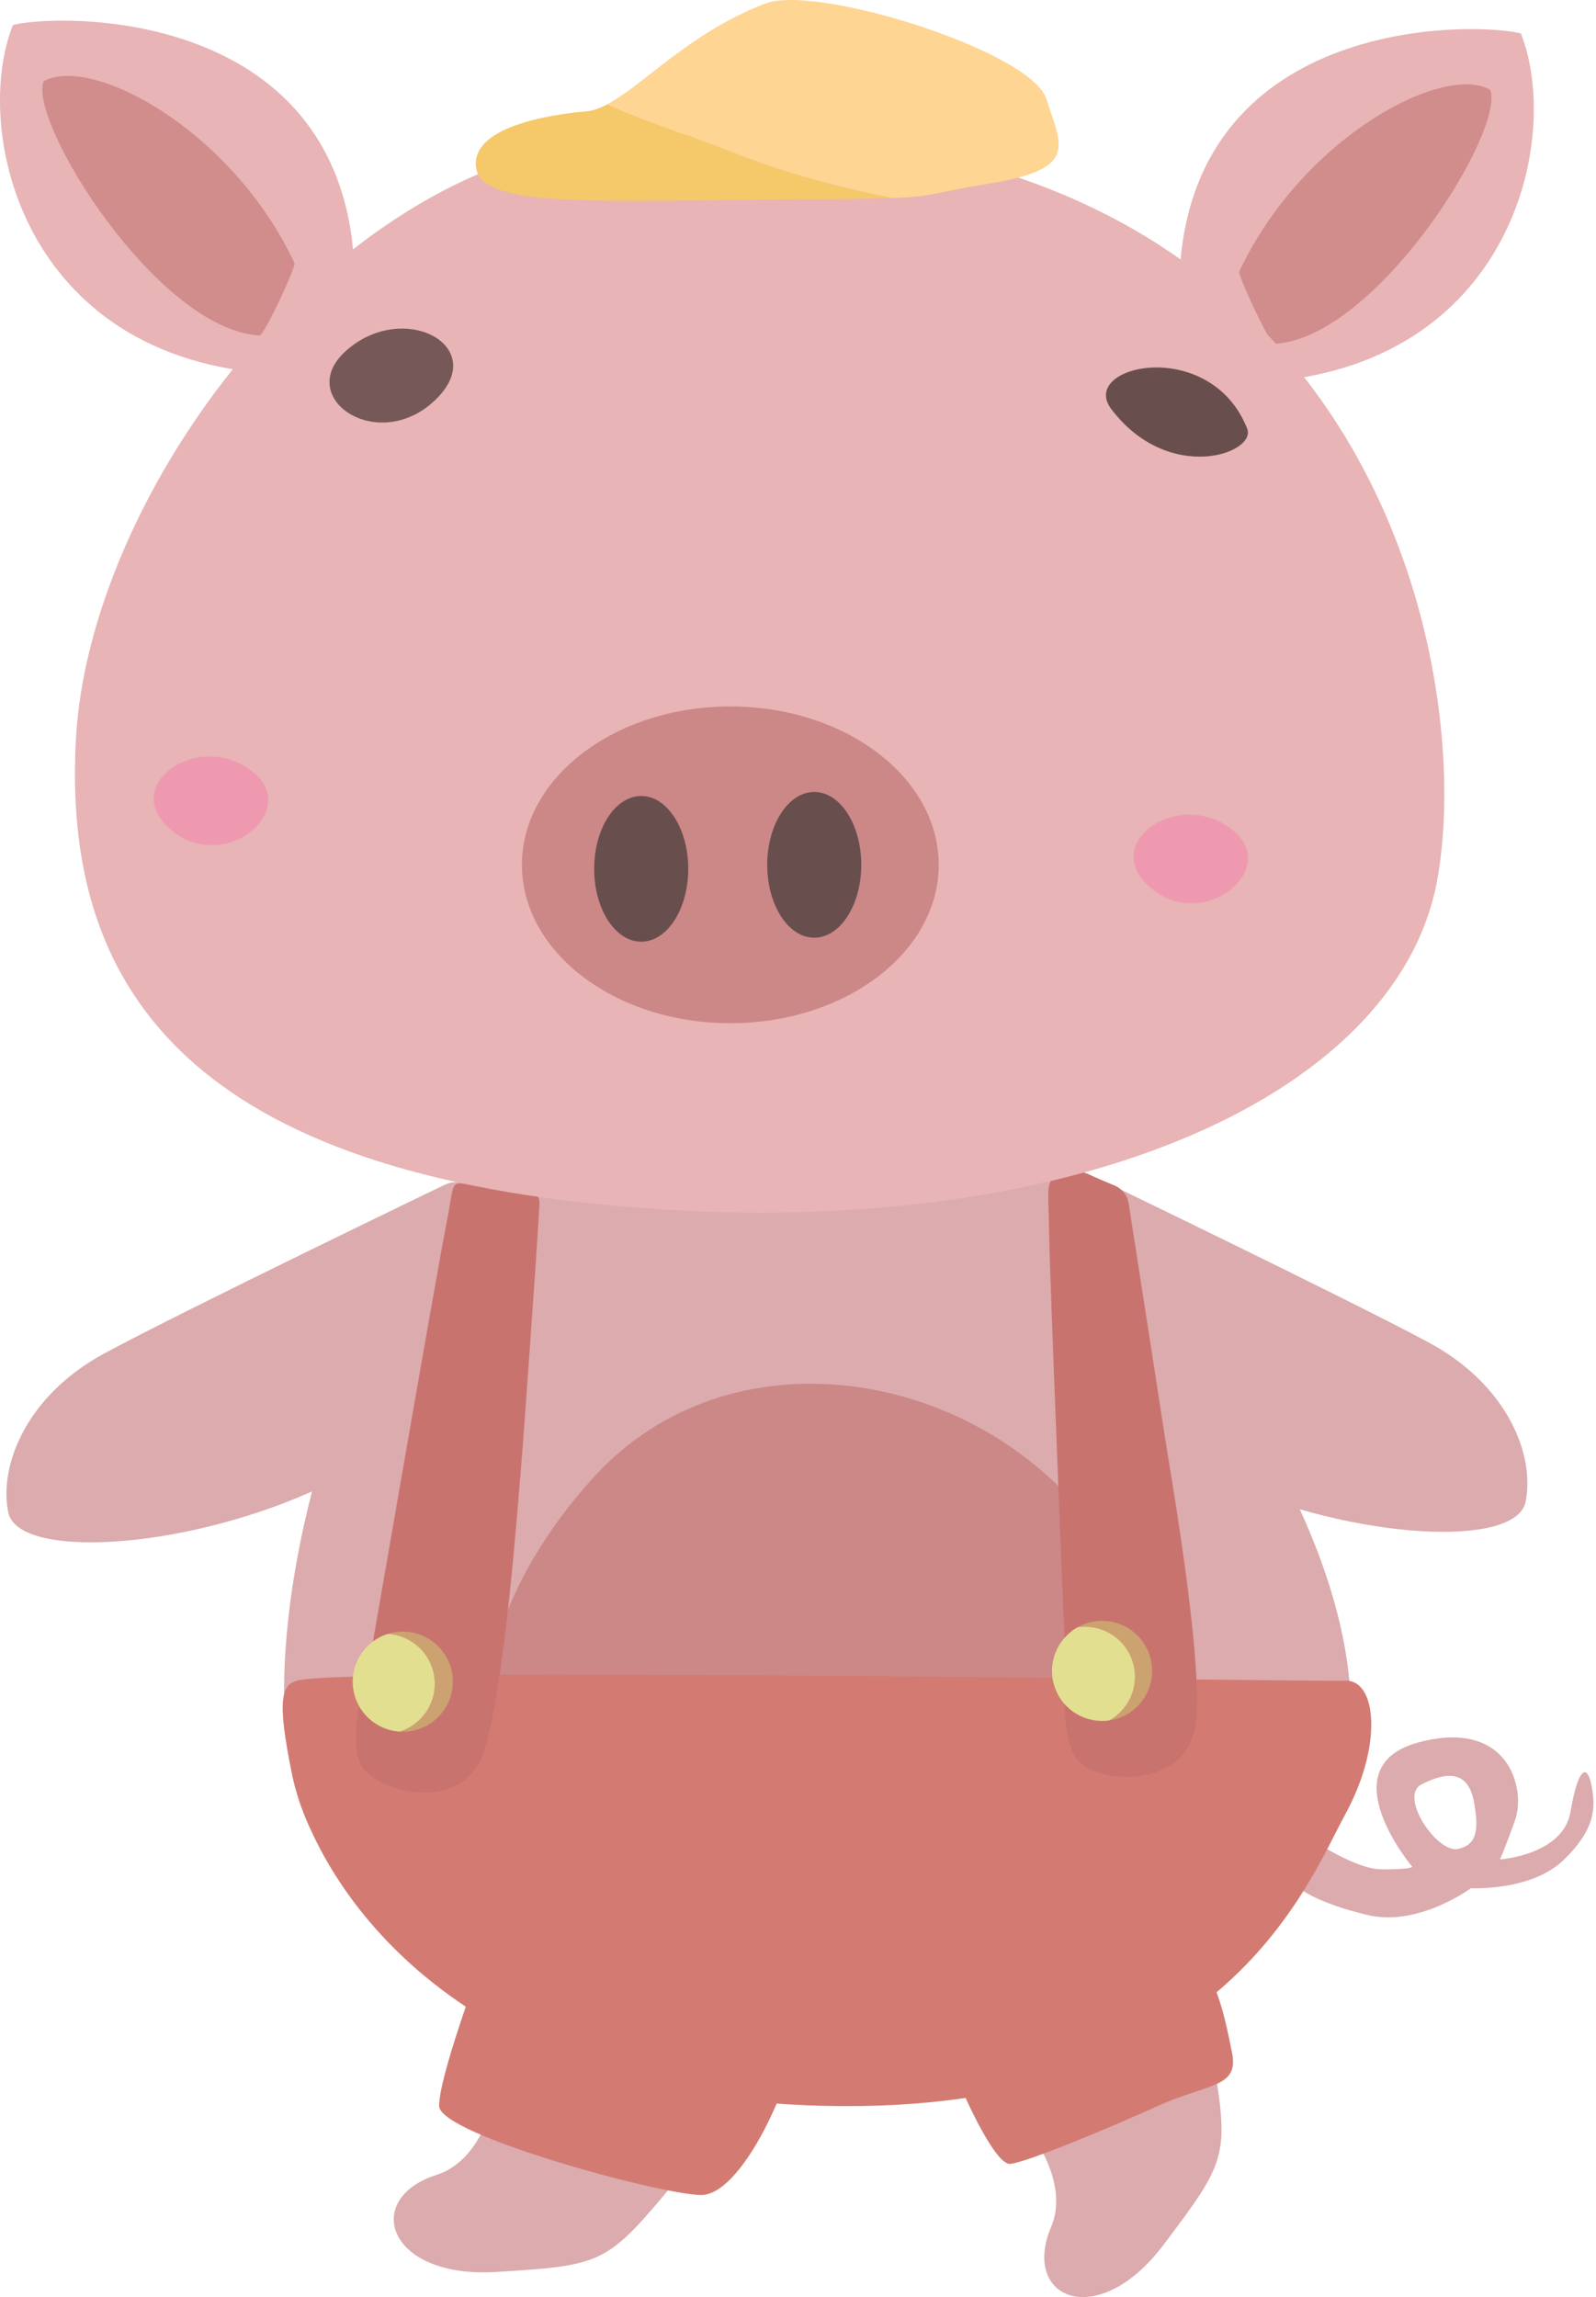 <svg width="556" height="800" viewBox="0 0 556 800" fill="none" xmlns="http://www.w3.org/2000/svg">
<path d="M547.123 630.994C544.537 646.111 522.544 647.58 522.544 647.58C522.544 647.58 523.998 644.569 527.818 633.844C531.638 623.119 525.673 598.349 494.16 606.826C462.646 615.303 492 650.166 492 650.166C492 650.166 491.471 651.106 481.246 651.033C471.02 650.96 453.493 638.354 453.493 638.354L452.538 657.615C452.538 657.615 458.988 662.86 476.588 666.973C494.189 671.087 512.436 657.6 512.436 657.6C512.436 657.6 533.577 658.746 544.934 647.58C556.305 636.415 555.85 628.863 554.337 621.444C552.823 614.025 549.694 615.861 547.108 630.979L547.123 630.994ZM507.955 643.922C500.668 645.568 487.137 625.572 495.217 621.444C503.313 617.316 511.305 616.023 513.464 627.438C515.624 638.854 513.626 642.644 507.955 643.922Z" fill="#DCABAD"/>
<path fill-rule="evenodd" clip-rule="evenodd" d="M169.151 405.814C126.81 431.451 79.209 576.002 107.519 635.606C163.01 752.479 342.483 749.305 414.516 697.076C523.999 617.683 450.247 504.41 388.806 427.381C346.7 374.609 355.779 360.725 272.712 370.26C146.82 384.717 220.513 374.697 169.151 405.814V405.814Z" fill="#DCABAD"/>
<path fill-rule="evenodd" clip-rule="evenodd" d="M207.334 513.944C167.461 557.226 160.615 605.885 173.91 634.798C207.54 707.904 325.69 705.083 382.797 666.708C427.371 636.767 399.736 554.949 378.727 528.621C336.533 475.746 253.73 463.581 207.334 513.944V513.944Z" fill="#CC8787"/>
<path d="M379.579 409.046C379.579 409.046 470.873 453.033 497.994 467.695C525.1 482.358 534.797 506.702 531.477 523.024C528.156 539.347 471.711 536.305 425.799 515.825C379.873 495.345 337.547 489.777 338.648 471.265C339.75 452.754 361.538 400.305 379.594 409.046H379.579Z" fill="#DCABAD"/>
<path d="M154.752 412.704C154.752 412.704 63.459 456.691 36.338 471.354C9.232 486.016 -0.45 510.36 2.87 526.682C6.19 543.005 62.636 539.964 108.547 519.484C154.473 499.003 196.8 493.435 195.698 474.924C194.596 456.412 172.809 403.963 154.752 412.704V412.704Z" fill="#DCABAD"/>
<path d="M176.804 696.944C176.804 696.944 177.98 749.217 152.049 757.459C126.118 765.716 134.757 793.616 172.882 791.25C211.007 788.9 211.389 788.503 236.541 758.238C261.693 727.973 271.904 715.397 271.904 715.397L176.804 696.93V696.944Z" fill="#DCABAD"/>
<path d="M336.312 717.41C336.312 717.41 376.787 750.496 366.18 775.574C355.587 800.638 382.4 812.215 405.392 781.73C428.384 751.245 428.34 750.687 421.714 711.901C415.089 673.115 412.18 657.174 412.18 657.174L336.297 717.41H336.312Z" fill="#DCABAD"/>
<path d="M103.449 585.332C98.675 586.83 95.883 590.165 101.951 618.829C108.019 647.492 148.773 730.221 287.213 733.409C425.652 736.612 455.359 656.175 468.611 631.948C481.863 607.722 479.585 584.876 468.611 585.332C457.636 585.787 119.449 580.307 103.449 585.332V585.332Z" fill="#D37B72"/>
<path d="M167.725 683.604C167.725 683.604 152.754 723.507 152.99 733.497C153.225 743.487 230.488 764.452 244.254 764.452C258.02 764.452 274.798 727.914 277.193 711.151C279.588 694.388 167.725 683.604 167.725 683.604V683.604Z" fill="#D37B72"/>
<path d="M364.652 693.271C335.445 703.056 327.967 707.684 331.185 717.645C334.387 727.62 346.493 753.963 351.841 753.61C357.189 753.257 385.573 741.489 403.247 733.482C420.921 725.475 431.749 727.253 429.178 714.795C426.622 702.336 421.979 675.627 406.67 680.607C391.362 685.588 364.652 693.257 364.652 693.257V693.271Z" fill="#D37B72"/>
<path d="M169.782 413.233C155.59 412.205 159.072 408.194 155.458 426.485C151.844 444.776 128.058 582.54 128.058 582.54C128.058 582.54 119.948 606.752 126.383 615.641C132.818 624.529 161.144 631.698 168.489 610.234C175.835 588.769 180.683 520.439 181.55 510.654C182.241 502.882 187.118 434.86 187.912 419.786C188 418.214 187.824 416.319 186.252 416.186L169.782 413.263V413.233Z" fill="#C9736F"/>
<path d="M138.21 568.363C137.137 568.495 136.109 568.73 135.11 569.038C143.352 569.538 150.315 575.841 151.344 584.332C152.372 592.824 147.113 600.611 139.238 603.064C140.281 603.123 141.339 603.108 142.411 602.976C151.976 601.816 158.778 593.133 157.617 583.568C156.457 574.004 147.774 567.202 138.21 568.363Z" fill="#CBA270"/>
<path d="M151.344 584.333C150.316 575.841 143.352 569.538 135.11 569.039C127.235 571.492 121.975 579.279 123.004 587.77C124.032 596.262 130.996 602.565 139.238 603.064C147.113 600.611 152.372 592.824 151.344 584.333Z" fill="#E2DF90"/>
<path d="M378.051 408.576C377.419 408.312 376.729 408.223 376.053 408.312C363.095 410.075 365.196 409.59 365.446 427.749C365.681 445.908 370.999 574.43 371.278 581.1C371.278 581.277 371.278 581.438 371.263 581.629C370.984 584.303 368.854 607.163 376.494 614.098C384.618 621.458 413.825 622.604 416.573 600.082C419.32 577.56 407.39 511.08 405.657 499.371C404.555 491.995 395.725 435.388 393.183 419.066C392.757 416.333 390.95 414.027 388.409 412.939L378.066 408.561L378.051 408.576Z" fill="#C9736F"/>
<path d="M378.286 565.424C377.258 565.777 376.303 566.218 375.392 566.732C383.561 565.512 391.685 570.243 394.447 578.324C397.209 586.419 393.683 595.116 386.484 599.156C387.513 599.009 388.541 598.774 389.569 598.422C398.678 595.307 403.541 585.39 400.427 576.281C397.312 567.173 387.395 562.31 378.286 565.424Z" fill="#CBA270"/>
<path d="M394.447 578.324C391.685 570.228 383.561 565.512 375.392 566.732C368.193 570.772 364.653 579.469 367.429 587.565C370.191 595.66 378.316 600.376 386.484 599.156C393.683 595.116 397.224 586.419 394.447 578.324V578.324Z" fill="#E2DF90"/>
<path fill-rule="evenodd" clip-rule="evenodd" d="M411.005 93.91C416.544 4.996 514.508 7.641 529.831 11.652C544.229 48.131 526.717 128.113 438.728 133.137C436.73 133.255 410.902 95.453 411.005 93.91Z" fill="#E8B4B5"/>
<path fill-rule="evenodd" clip-rule="evenodd" d="M431.72 94.586C453.479 48.19 502.52 21.892 519.151 31.28C524.484 45.545 479.38 117.872 443.944 119.753C442.298 119.856 431.177 95.747 431.72 94.586Z" fill="#D18C8C"/>
<path fill-rule="evenodd" clip-rule="evenodd" d="M123.327 90.972C117.789 2.058 19.825 4.702 4.501 8.699C-9.897 45.178 7.616 125.159 95.604 130.184C97.602 130.301 123.43 92.5 123.327 90.957V90.972Z" fill="#E8B4B5"/>
<path fill-rule="evenodd" clip-rule="evenodd" d="M102.612 91.648C80.854 45.237 31.828 18.953 15.182 28.341C9.849 42.607 54.952 114.934 90.388 116.814C92.034 116.917 103.156 92.808 102.612 91.648V91.648Z" fill="#D18C8C"/>
<path d="M211.169 48.88C114.439 58.268 31.225 172.143 26.465 257.134C21.705 342.126 63.591 406.872 216.884 420.197C370.177 433.522 486.329 383.071 500.609 306.895C514.89 230.733 475.854 23.17 211.169 48.88V48.88Z" fill="#E8B4B5"/>
<path fill-rule="evenodd" clip-rule="evenodd" d="M59.61 289.06C77.916 304.559 104.61 282.566 88.406 269.094C69.85 253.667 40.922 273.251 59.61 289.06Z" fill="#EF99B0"/>
<path fill-rule="evenodd" clip-rule="evenodd" d="M400.941 309.304C419.246 324.789 445.941 302.811 429.736 289.338C411.195 273.912 382.268 293.496 400.941 309.304Z" fill="#EF99B0"/>
<path d="M254.421 356.347C294.512 356.347 327.013 331.655 327.013 301.195C327.013 270.735 294.512 246.042 254.421 246.042C214.33 246.042 181.83 270.735 181.83 301.195C181.83 331.655 214.33 356.347 254.421 356.347Z" fill="#CC8787"/>
<path d="M223.378 327.963C232.425 327.963 239.759 316.603 239.759 302.59C239.759 288.577 232.425 277.218 223.378 277.218C214.331 277.218 206.996 288.577 206.996 302.59C206.996 316.603 214.331 327.963 223.378 327.963Z" fill="#694E4E"/>
<path d="M283.658 326.567C292.705 326.567 300.039 315.208 300.039 301.195C300.039 287.182 292.705 275.822 283.658 275.822C274.611 275.822 267.277 287.182 267.277 301.195C267.277 315.208 274.611 326.567 283.658 326.567Z" fill="#694E4E"/>
<path d="M204.234 38.787C206.6 38.581 209.083 37.67 211.712 36.26C218.97 39.962 233.985 44.84 256.595 53.611C275.959 61.118 295.661 65.967 310.896 68.978C303.153 69.257 290.871 69.375 268.437 69.551C203.235 70.08 167.52 72.049 165.83 58.224C164.155 44.399 190.556 39.962 204.234 38.787V38.787Z" fill="#F5C86A"/>
<path d="M266.688 1.206C267.099 1.044 267.555 0.912 268.025 0.78C285.728 -3.922 344.113 13.547 360.48 28.811C362.522 30.721 363.917 32.602 364.49 34.38C369.735 50.878 375.979 58.826 344.524 63.954C323.897 67.303 325.631 68.45 310.881 68.978C295.645 65.967 275.944 61.133 256.58 53.611C233.955 44.84 218.955 39.962 211.697 36.26C224.259 29.531 240.449 11.211 266.688 1.206V1.206Z" fill="#FED592"/>
<path fill-rule="evenodd" clip-rule="evenodd" d="M434.467 149.224C421.568 116.932 375.495 127.172 387.16 142.51C407.199 168.823 437.934 157.922 434.467 149.224Z" fill="#694E4E"/>
<path fill-rule="evenodd" clip-rule="evenodd" d="M151.241 139.675C131.32 158.157 102.656 138.514 120.286 122.412C140.487 103.959 171.575 120.825 151.241 139.675Z" fill="#765858"/>
</svg>
